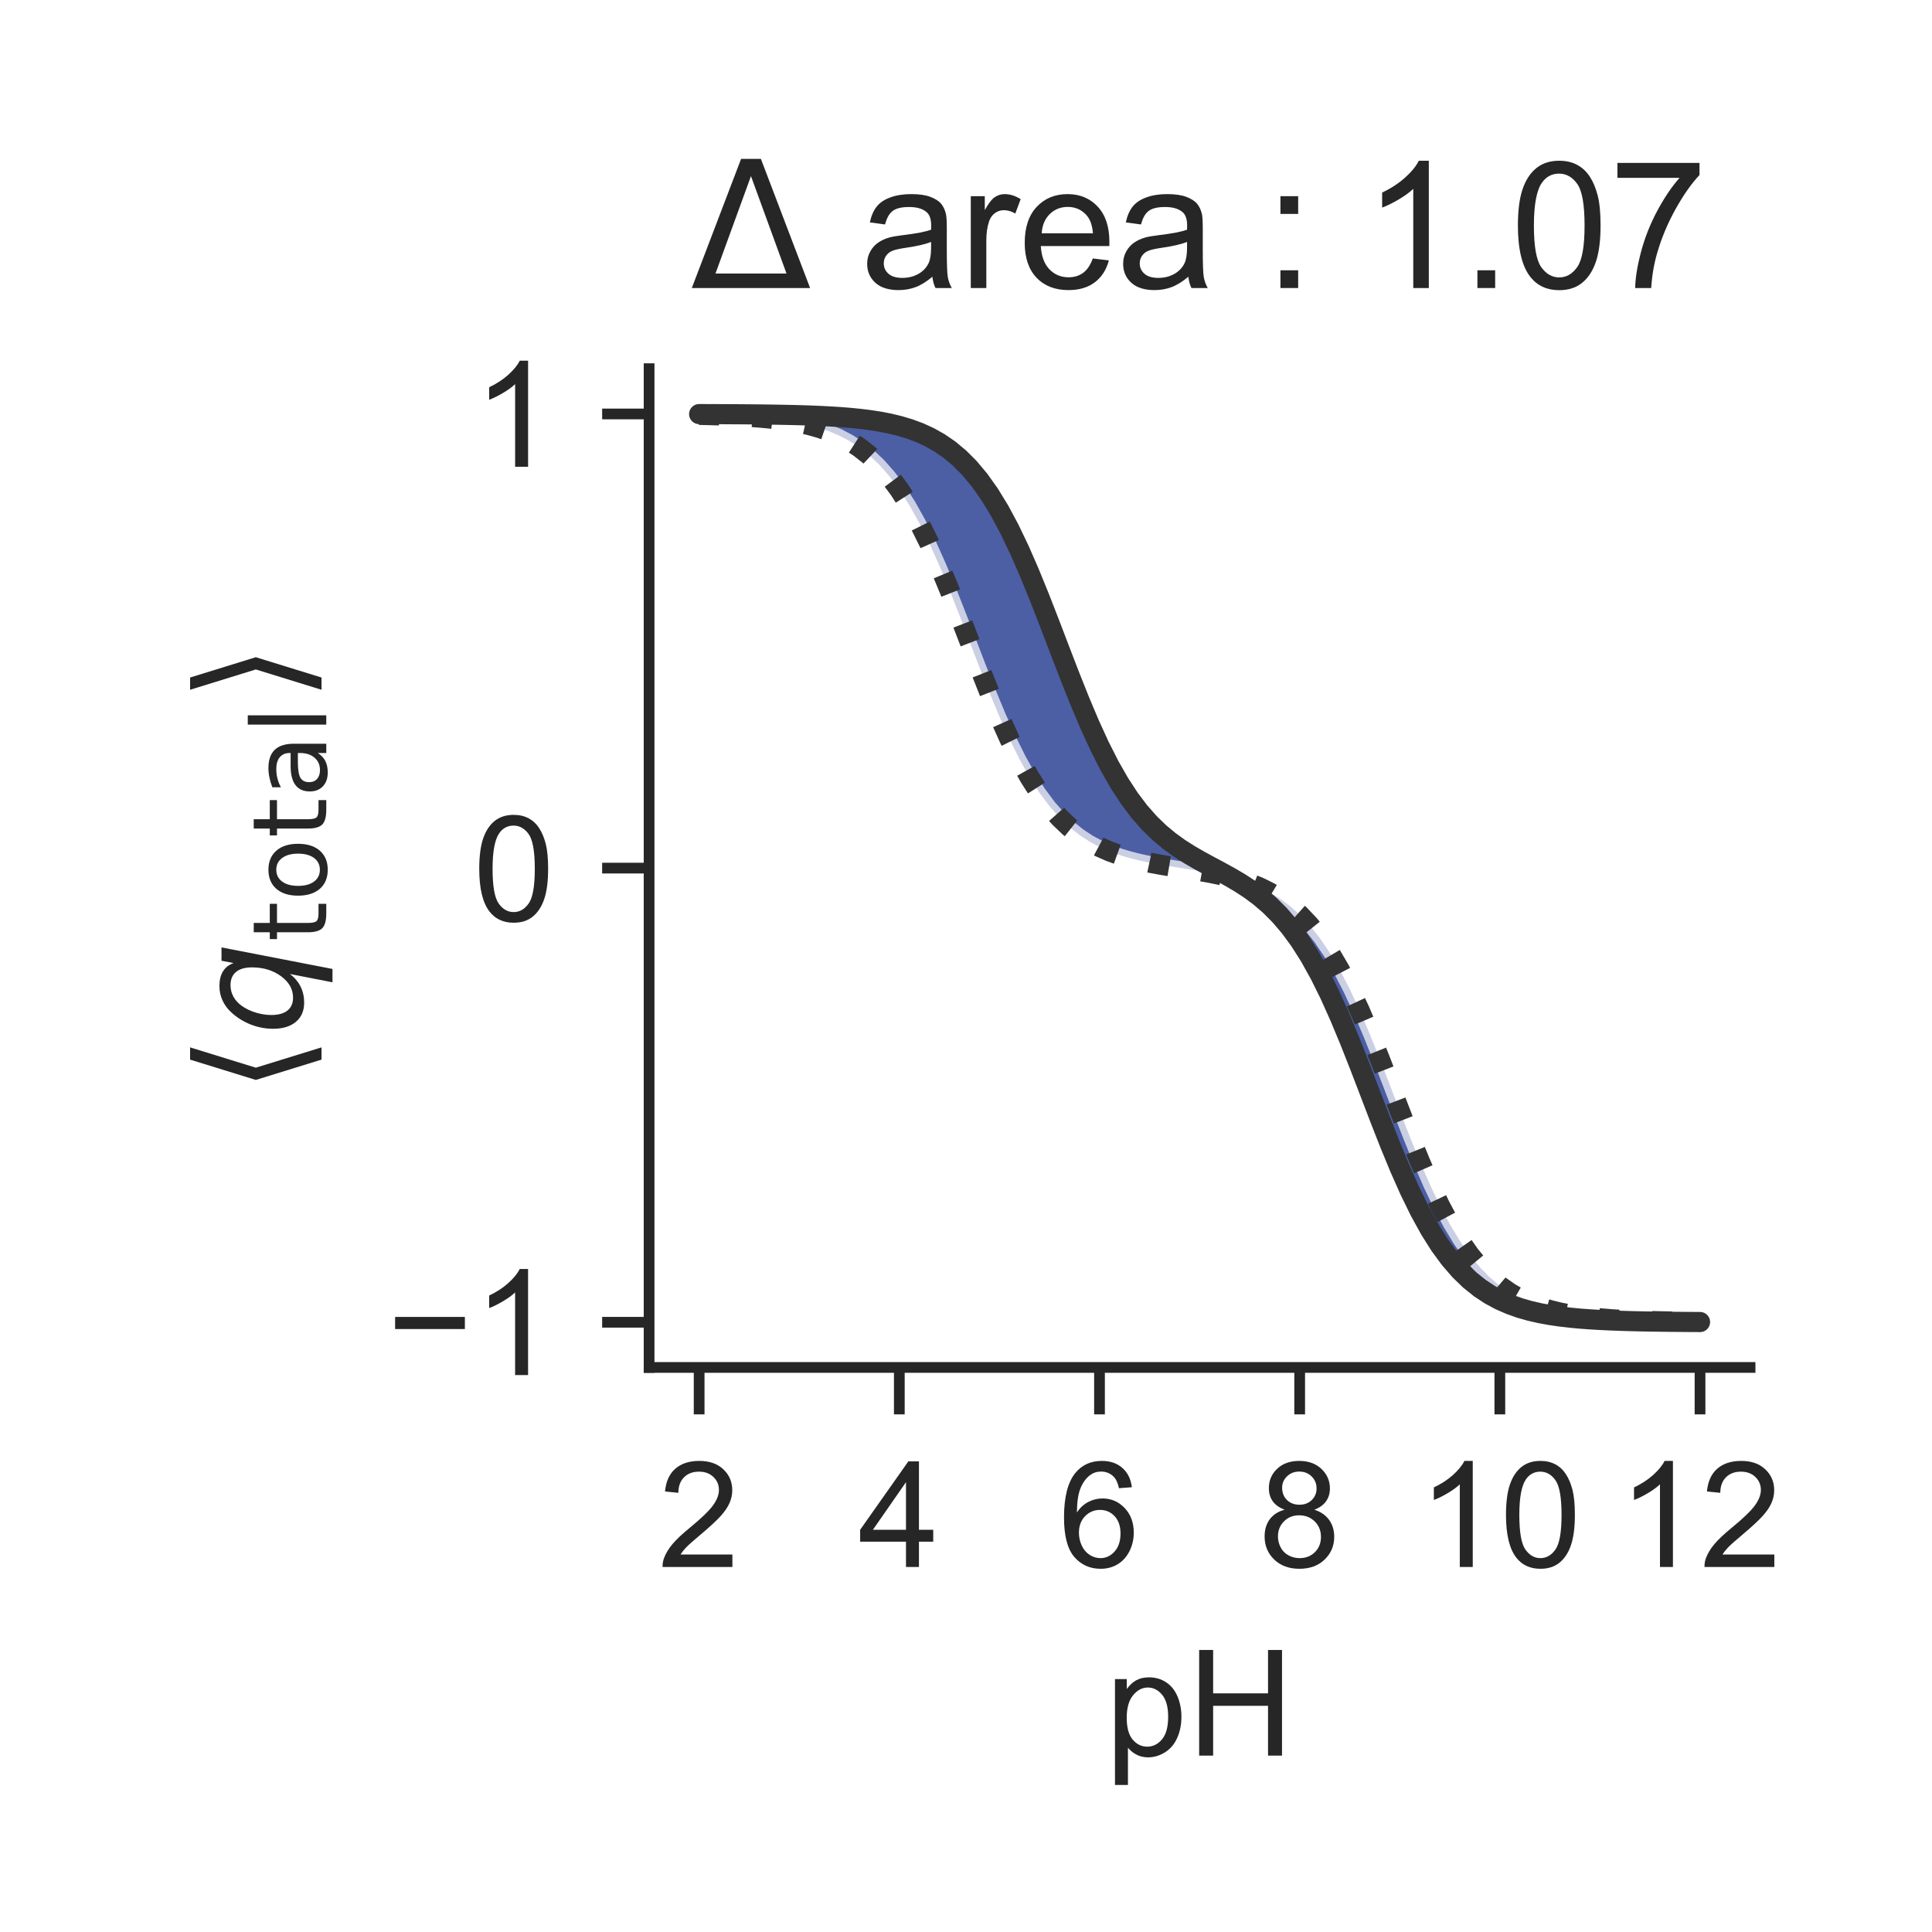 <?xml version="1.0" encoding="utf-8" standalone="no"?>
<!DOCTYPE svg PUBLIC "-//W3C//DTD SVG 1.1//EN"
  "http://www.w3.org/Graphics/SVG/1.1/DTD/svg11.dtd">
<!-- Created with matplotlib (http://matplotlib.org/) -->
<svg height="144pt" version="1.1" viewBox="0 0 144 144" width="144pt" xmlns="http://www.w3.org/2000/svg" xmlns:xlink="http://www.w3.org/1999/xlink">
 <defs>
  <style type="text/css">
*{stroke-linecap:butt;stroke-linejoin:round;}
  </style>
 </defs>
 <g id="figure_1">
  <g id="patch_1">
   <path d="M 0 144 
L 144 144 
L 144 0 
L 0 0 
z
" style="fill:#ffffff;"/>
  </g>
  <g id="axes_1">
   <g id="patch_2">
    <path d="M 48.38 101.92 
L 130.44 101.92 
L 130.44 27.48 
L 48.38 27.48 
z
" style="fill:#ffffff;"/>
   </g>
   <g id="matplotlib.axis_1">
    <g id="xtick_1">
     <g id="line2d_1">
      <defs>
       <path d="M 0 0 
L 0 3.5 
" id="mf8843aaba3" style="stroke:#262626;stroke-width:0.8;"/>
      </defs>
      <g>
       <use style="fill:#262626;stroke:#262626;stroke-width:0.8;" x="52.11" xlink:href="#mf8843aaba3" y="101.92"/>
      </g>
     </g>
     <g id="text_1">
      <!-- 2 -->
      <defs>
       <path d="M 50.344 8.453 
L 50.344 0 
L 3.031 0 
Q 2.938 3.172 4.047 6.109 
Q 5.859 10.938 9.828 15.625 
Q 13.812 20.312 21.344 26.469 
Q 33.016 36.031 37.109 41.625 
Q 41.219 47.219 41.219 52.203 
Q 41.219 57.422 37.469 61 
Q 33.734 64.594 27.734 64.594 
Q 21.391 64.594 17.578 60.781 
Q 13.766 56.984 13.719 50.25 
L 4.688 51.172 
Q 5.609 61.281 11.656 66.578 
Q 17.719 71.875 27.938 71.875 
Q 38.234 71.875 44.234 66.156 
Q 50.25 60.453 50.25 52 
Q 50.25 47.703 48.484 43.547 
Q 46.734 39.406 42.656 34.812 
Q 38.578 30.219 29.109 22.219 
Q 21.188 15.578 18.938 13.203 
Q 16.703 10.844 15.234 8.453 
z
" id="ArialMT-32"/>
      </defs>
      <g style="fill:#262626;" transform="translate(49.051 116.794)scale(0.11 -0.11)">
       <use xlink:href="#ArialMT-32"/>
      </g>
     </g>
    </g>
    <g id="xtick_2">
     <g id="line2d_2">
      <g>
       <use style="fill:#262626;stroke:#262626;stroke-width:0.8;" x="67.03" xlink:href="#mf8843aaba3" y="101.92"/>
      </g>
     </g>
     <g id="text_2">
      <!-- 4 -->
      <defs>
       <path d="M 32.328 0 
L 32.328 17.141 
L 1.266 17.141 
L 1.266 25.203 
L 33.938 71.578 
L 41.109 71.578 
L 41.109 25.203 
L 50.781 25.203 
L 50.781 17.141 
L 41.109 17.141 
L 41.109 0 
z
M 32.328 25.203 
L 32.328 57.469 
L 9.906 25.203 
z
" id="ArialMT-34"/>
      </defs>
      <g style="fill:#262626;" transform="translate(63.971 116.794)scale(0.11 -0.11)">
       <use xlink:href="#ArialMT-34"/>
      </g>
     </g>
    </g>
    <g id="xtick_3">
     <g id="line2d_3">
      <g>
       <use style="fill:#262626;stroke:#262626;stroke-width:0.8;" x="81.95" xlink:href="#mf8843aaba3" y="101.92"/>
      </g>
     </g>
     <g id="text_3">
      <!-- 6 -->
      <defs>
       <path d="M 49.75 54.047 
L 41.016 53.375 
Q 39.844 58.547 37.703 60.891 
Q 34.125 64.656 28.906 64.656 
Q 24.703 64.656 21.531 62.312 
Q 17.391 59.281 14.984 53.469 
Q 12.594 47.656 12.5 36.922 
Q 15.672 41.75 20.266 44.094 
Q 24.859 46.438 29.891 46.438 
Q 38.672 46.438 44.844 39.969 
Q 51.031 33.5 51.031 23.25 
Q 51.031 16.5 48.125 10.719 
Q 45.219 4.938 40.141 1.859 
Q 35.062 -1.219 28.609 -1.219 
Q 17.625 -1.219 10.688 6.859 
Q 3.766 14.938 3.766 33.5 
Q 3.766 54.25 11.422 63.672 
Q 18.109 71.875 29.438 71.875 
Q 37.891 71.875 43.281 67.141 
Q 48.688 62.406 49.75 54.047 
z
M 13.875 23.188 
Q 13.875 18.656 15.797 14.5 
Q 17.719 10.359 21.188 8.172 
Q 24.656 6 28.469 6 
Q 34.031 6 38.031 10.484 
Q 42.047 14.984 42.047 22.703 
Q 42.047 30.125 38.078 34.391 
Q 34.125 38.672 28.125 38.672 
Q 22.172 38.672 18.016 34.391 
Q 13.875 30.125 13.875 23.188 
z
" id="ArialMT-36"/>
      </defs>
      <g style="fill:#262626;" transform="translate(78.891 116.794)scale(0.11 -0.11)">
       <use xlink:href="#ArialMT-36"/>
      </g>
     </g>
    </g>
    <g id="xtick_4">
     <g id="line2d_4">
      <g>
       <use style="fill:#262626;stroke:#262626;stroke-width:0.8;" x="96.87" xlink:href="#mf8843aaba3" y="101.92"/>
      </g>
     </g>
     <g id="text_4">
      <!-- 8 -->
      <defs>
       <path d="M 17.672 38.812 
Q 12.203 40.828 9.562 44.531 
Q 6.938 48.25 6.938 53.422 
Q 6.938 61.234 12.547 66.547 
Q 18.172 71.875 27.484 71.875 
Q 36.859 71.875 42.578 66.422 
Q 48.297 60.984 48.297 53.172 
Q 48.297 48.188 45.672 44.5 
Q 43.062 40.828 37.75 38.812 
Q 44.344 36.672 47.781 31.875 
Q 51.219 27.094 51.219 20.453 
Q 51.219 11.281 44.719 5.031 
Q 38.234 -1.219 27.641 -1.219 
Q 17.047 -1.219 10.547 5.047 
Q 4.047 11.328 4.047 20.703 
Q 4.047 27.688 7.594 32.391 
Q 11.141 37.109 17.672 38.812 
z
M 15.922 53.719 
Q 15.922 48.641 19.188 45.406 
Q 22.469 42.188 27.688 42.188 
Q 32.766 42.188 36.016 45.375 
Q 39.266 48.578 39.266 53.219 
Q 39.266 58.062 35.906 61.359 
Q 32.562 64.656 27.594 64.656 
Q 22.562 64.656 19.234 61.422 
Q 15.922 58.203 15.922 53.719 
z
M 13.094 20.656 
Q 13.094 16.891 14.875 13.375 
Q 16.656 9.859 20.172 7.922 
Q 23.688 6 27.734 6 
Q 34.031 6 38.125 10.047 
Q 42.234 14.109 42.234 20.359 
Q 42.234 26.703 38.016 30.859 
Q 33.797 35.016 27.438 35.016 
Q 21.234 35.016 17.156 30.906 
Q 13.094 26.812 13.094 20.656 
z
" id="ArialMT-38"/>
      </defs>
      <g style="fill:#262626;" transform="translate(93.811 116.794)scale(0.11 -0.11)">
       <use xlink:href="#ArialMT-38"/>
      </g>
     </g>
    </g>
    <g id="xtick_5">
     <g id="line2d_5">
      <g>
       <use style="fill:#262626;stroke:#262626;stroke-width:0.8;" x="111.79" xlink:href="#mf8843aaba3" y="101.92"/>
      </g>
     </g>
     <g id="text_5">
      <!-- 10 -->
      <defs>
       <path d="M 37.25 0 
L 28.469 0 
L 28.469 56 
Q 25.297 52.984 20.141 49.953 
Q 14.984 46.922 10.891 45.406 
L 10.891 53.906 
Q 18.266 57.375 23.781 62.297 
Q 29.297 67.234 31.594 71.875 
L 37.25 71.875 
z
" id="ArialMT-31"/>
       <path d="M 4.156 35.297 
Q 4.156 48 6.766 55.734 
Q 9.375 63.484 14.516 67.672 
Q 19.672 71.875 27.484 71.875 
Q 33.25 71.875 37.594 69.547 
Q 41.938 67.234 44.766 62.859 
Q 47.609 58.5 49.219 52.219 
Q 50.828 45.953 50.828 35.297 
Q 50.828 22.703 48.234 14.969 
Q 45.656 7.234 40.5 3 
Q 35.359 -1.219 27.484 -1.219 
Q 17.141 -1.219 11.234 6.203 
Q 4.156 15.141 4.156 35.297 
z
M 13.188 35.297 
Q 13.188 17.672 17.312 11.828 
Q 21.438 6 27.484 6 
Q 33.547 6 37.672 11.859 
Q 41.797 17.719 41.797 35.297 
Q 41.797 52.984 37.672 58.781 
Q 33.547 64.594 27.391 64.594 
Q 21.344 64.594 17.719 59.469 
Q 13.188 52.938 13.188 35.297 
z
" id="ArialMT-30"/>
      </defs>
      <g style="fill:#262626;" transform="translate(105.673 116.794)scale(0.11 -0.11)">
       <use xlink:href="#ArialMT-31"/>
       <use x="55.615" xlink:href="#ArialMT-30"/>
      </g>
     </g>
    </g>
    <g id="xtick_6">
     <g id="line2d_6">
      <g>
       <use style="fill:#262626;stroke:#262626;stroke-width:0.8;" x="126.71" xlink:href="#mf8843aaba3" y="101.92"/>
      </g>
     </g>
     <g id="text_6">
      <!-- 12 -->
      <g style="fill:#262626;" transform="translate(120.593 116.794)scale(0.11 -0.11)">
       <use xlink:href="#ArialMT-31"/>
       <use x="55.615" xlink:href="#ArialMT-32"/>
      </g>
     </g>
    </g>
    <g id="text_7">
     <!-- pH -->
     <defs>
      <path d="M 6.594 -19.875 
L 6.594 51.859 
L 14.594 51.859 
L 14.594 45.125 
Q 17.438 49.078 21 51.047 
Q 24.562 53.031 29.641 53.031 
Q 36.281 53.031 41.359 49.609 
Q 46.438 46.188 49.016 39.953 
Q 51.609 33.734 51.609 26.312 
Q 51.609 18.359 48.75 11.984 
Q 45.906 5.609 40.453 2.219 
Q 35.016 -1.172 29 -1.172 
Q 24.609 -1.172 21.109 0.688 
Q 17.625 2.547 15.375 5.375 
L 15.375 -19.875 
z
M 14.547 25.641 
Q 14.547 15.625 18.594 10.844 
Q 22.656 6.062 28.422 6.062 
Q 34.281 6.062 38.453 11.016 
Q 42.625 15.969 42.625 26.375 
Q 42.625 36.281 38.547 41.203 
Q 34.469 46.141 28.812 46.141 
Q 23.188 46.141 18.859 40.891 
Q 14.547 35.641 14.547 25.641 
z
" id="ArialMT-70"/>
      <path d="M 8.016 0 
L 8.016 71.578 
L 17.484 71.578 
L 17.484 42.188 
L 54.688 42.188 
L 54.688 71.578 
L 64.156 71.578 
L 64.156 0 
L 54.688 0 
L 54.688 33.734 
L 17.484 33.734 
L 17.484 0 
z
" id="ArialMT-48"/>
     </defs>
     <g style="fill:#262626;" transform="translate(82.379 130.853)scale(0.11 -0.11)">
      <use xlink:href="#ArialMT-70"/>
      <use x="55.615" xlink:href="#ArialMT-48"/>
     </g>
    </g>
   </g>
   <g id="matplotlib.axis_2">
    <g id="ytick_1">
     <g id="line2d_7">
      <defs>
       <path d="M 0 0 
L -3.5 0 
" id="ma97e21032f" style="stroke:#262626;stroke-width:0.8;"/>
      </defs>
      <g>
       <use style="fill:#262626;stroke:#262626;stroke-width:0.8;" x="48.38" xlink:href="#ma97e21032f" y="98.554"/>
      </g>
     </g>
     <g id="text_8">
      <!-- −1 -->
      <defs>
       <path d="M 52.828 31.203 
L 5.562 31.203 
L 5.562 39.406 
L 52.828 39.406 
z
" id="ArialMT-2212"/>
      </defs>
      <g style="fill:#262626;" transform="translate(28.838 102.491)scale(0.11 -0.11)">
       <use xlink:href="#ArialMT-2212"/>
       <use x="58.398" xlink:href="#ArialMT-31"/>
      </g>
     </g>
    </g>
    <g id="ytick_2">
     <g id="line2d_8">
      <g>
       <use style="fill:#262626;stroke:#262626;stroke-width:0.8;" x="48.38" xlink:href="#ma97e21032f" y="64.704"/>
      </g>
     </g>
     <g id="text_9">
      <!-- 0 -->
      <g style="fill:#262626;" transform="translate(35.263 68.641)scale(0.11 -0.11)">
       <use xlink:href="#ArialMT-30"/>
      </g>
     </g>
    </g>
    <g id="ytick_3">
     <g id="line2d_9">
      <g>
       <use style="fill:#262626;stroke:#262626;stroke-width:0.8;" x="48.38" xlink:href="#ma97e21032f" y="30.855"/>
      </g>
     </g>
     <g id="text_10">
      <!-- 1 -->
      <g style="fill:#262626;" transform="translate(35.263 34.791)scale(0.11 -0.11)">
       <use xlink:href="#ArialMT-31"/>
      </g>
     </g>
    </g>
    <g id="text_11">
     <!-- $\langle q_\mathsf{total} \rangle$ -->
     <defs>
      <path d="M 8.938 31.344 
L 22.703 75.875 
L 31 75.875 
L 17.234 31.344 
L 31 -13.188 
L 22.703 -13.188 
z
" id="DejaVuSans-27e8"/>
      <path d="M 41.703 8.203 
Q 38.094 3.469 33.172 1.016 
Q 28.266 -1.422 22.312 -1.422 
Q 14.016 -1.422 9.297 4.172 
Q 4.594 9.766 4.594 19.578 
Q 4.594 27.484 7.5 34.859 
Q 10.406 42.234 15.828 48.094 
Q 19.344 51.906 23.906 53.953 
Q 28.469 56 33.5 56 
Q 39.547 56 43.453 53.609 
Q 47.359 51.219 49.125 46.391 
L 50.688 54.594 
L 59.719 54.594 
L 45.125 -20.609 
L 36.078 -20.609 
z
M 13.922 20.906 
Q 13.922 13.672 16.938 9.891 
Q 19.969 6.109 25.688 6.109 
Q 34.188 6.109 40.188 14.234 
Q 46.188 22.359 46.188 33.984 
Q 46.188 41.016 43.078 44.75 
Q 39.984 48.484 34.188 48.484 
Q 29.938 48.484 26.312 46.5 
Q 22.703 44.531 20.016 40.719 
Q 17.188 36.719 15.547 31.344 
Q 13.922 25.984 13.922 20.906 
z
" id="DejaVuSans-Oblique-71"/>
      <path d="M 18.312 70.219 
L 18.312 54.688 
L 36.812 54.688 
L 36.812 47.703 
L 18.312 47.703 
L 18.312 18.016 
Q 18.312 11.328 20.141 9.422 
Q 21.969 7.516 27.594 7.516 
L 36.812 7.516 
L 36.812 0 
L 27.594 0 
Q 17.188 0 13.234 3.875 
Q 9.281 7.766 9.281 18.016 
L 9.281 47.703 
L 2.688 47.703 
L 2.688 54.688 
L 9.281 54.688 
L 9.281 70.219 
z
" id="DejaVuSans-74"/>
      <path d="M 30.609 48.391 
Q 23.391 48.391 19.188 42.75 
Q 14.984 37.109 14.984 27.297 
Q 14.984 17.484 19.156 11.844 
Q 23.344 6.203 30.609 6.203 
Q 37.797 6.203 41.984 11.859 
Q 46.188 17.531 46.188 27.297 
Q 46.188 37.016 41.984 42.703 
Q 37.797 48.391 30.609 48.391 
z
M 30.609 56 
Q 42.328 56 49.016 48.375 
Q 55.719 40.766 55.719 27.297 
Q 55.719 13.875 49.016 6.219 
Q 42.328 -1.422 30.609 -1.422 
Q 18.844 -1.422 12.172 6.219 
Q 5.516 13.875 5.516 27.297 
Q 5.516 40.766 12.172 48.375 
Q 18.844 56 30.609 56 
z
" id="DejaVuSans-6f"/>
      <path d="M 34.281 27.484 
Q 23.391 27.484 19.188 25 
Q 14.984 22.516 14.984 16.5 
Q 14.984 11.719 18.141 8.906 
Q 21.297 6.109 26.703 6.109 
Q 34.188 6.109 38.703 11.406 
Q 43.219 16.703 43.219 25.484 
L 43.219 27.484 
z
M 52.203 31.203 
L 52.203 0 
L 43.219 0 
L 43.219 8.297 
Q 40.141 3.328 35.547 0.953 
Q 30.953 -1.422 24.312 -1.422 
Q 15.922 -1.422 10.953 3.297 
Q 6 8.016 6 15.922 
Q 6 25.141 12.172 29.828 
Q 18.359 34.516 30.609 34.516 
L 43.219 34.516 
L 43.219 35.406 
Q 43.219 41.609 39.141 45 
Q 35.062 48.391 27.688 48.391 
Q 23 48.391 18.547 47.266 
Q 14.109 46.141 10.016 43.891 
L 10.016 52.203 
Q 14.938 54.109 19.578 55.047 
Q 24.219 56 28.609 56 
Q 40.484 56 46.344 49.844 
Q 52.203 43.703 52.203 31.203 
z
" id="DejaVuSans-61"/>
      <path d="M 9.422 75.984 
L 18.406 75.984 
L 18.406 0 
L 9.422 0 
z
" id="DejaVuSans-6c"/>
      <path d="M 30.078 31.344 
L 16.312 -13.188 
L 8.016 -13.188 
L 21.781 31.344 
L 8.016 75.875 
L 16.312 75.875 
z
" id="DejaVuSans-27e9"/>
     </defs>
     <g style="fill:#262626;" transform="translate(22.528 81.475)rotate(-90)scale(0.11 -0.11)">
      <use transform="translate(0 0.125)" xlink:href="#DejaVuSans-27e8"/>
      <use transform="translate(39.014 0.125)" xlink:href="#DejaVuSans-Oblique-71"/>
      <use transform="translate(102.49 -16.281)scale(0.7)" xlink:href="#DejaVuSans-74"/>
      <use transform="translate(129.937 -16.281)scale(0.7)" xlink:href="#DejaVuSans-6f"/>
      <use transform="translate(172.764 -16.281)scale(0.7)" xlink:href="#DejaVuSans-74"/>
      <use transform="translate(200.21 -16.281)scale(0.7)" xlink:href="#DejaVuSans-61"/>
      <use transform="translate(243.105 -16.281)scale(0.7)" xlink:href="#DejaVuSans-6c"/>
      <use transform="translate(265.288 0.125)" xlink:href="#DejaVuSans-27e9"/>
     </g>
    </g>
   </g>
   <g id="PolyCollection_1">
    <defs>
     <path d="M 52.11 -113.078 
L 52.11 -113.078 
L 52.856 -113.061 
L 53.602 -113.039 
L 54.348 -113.011 
L 55.094 -112.977 
L 55.84 -112.933 
L 56.586 -112.879 
L 57.332 -112.81 
L 58.078 -112.725 
L 58.824 -112.617 
L 59.57 -112.483 
L 60.316 -112.316 
L 61.062 -112.108 
L 61.808 -111.849 
L 62.554 -111.53 
L 63.3 -111.136 
L 64.046 -110.655 
L 64.792 -110.068 
L 65.538 -109.361 
L 66.284 -108.515 
L 67.03 -107.515 
L 67.776 -106.35 
L 68.522 -105.013 
L 69.268 -103.507 
L 70.014 -101.844 
L 70.76 -100.05 
L 71.506 -98.16 
L 72.252 -96.219 
L 72.998 -94.279 
L 73.744 -92.388 
L 74.49 -90.593 
L 75.236 -88.93 
L 75.982 -87.423 
L 76.728 -86.084 
L 77.474 -84.917 
L 78.22 -83.915 
L 78.966 -83.066 
L 79.712 -82.354 
L 80.458 -81.762 
L 81.204 -81.274 
L 81.95 -80.873 
L 82.696 -80.543 
L 83.442 -80.272 
L 84.188 -80.048 
L 84.934 -79.861 
L 85.68 -79.702 
L 86.426 -79.563 
L 87.172 -79.437 
L 87.918 -79.319 
L 88.664 -79.202 
L 89.41 -79.08 
L 90.156 -78.948 
L 90.902 -78.798 
L 91.648 -78.623 
L 92.394 -78.414 
L 93.14 -78.163 
L 93.886 -77.859 
L 94.632 -77.488 
L 95.378 -77.036 
L 96.124 -76.488 
L 96.87 -75.826 
L 97.616 -75.034 
L 98.362 -74.095 
L 99.108 -72.995 
L 99.854 -71.725 
L 100.6 -70.284 
L 101.346 -68.681 
L 102.092 -66.935 
L 102.838 -65.078 
L 103.584 -63.152 
L 104.33 -61.205 
L 105.076 -59.289 
L 105.822 -57.452 
L 106.568 -55.733 
L 107.314 -54.162 
L 108.06 -52.756 
L 108.806 -51.523 
L 109.552 -50.458 
L 110.298 -49.552 
L 111.044 -48.791 
L 111.79 -48.158 
L 112.536 -47.637 
L 113.282 -47.21 
L 114.028 -46.862 
L 114.774 -46.581 
L 115.52 -46.354 
L 116.266 -46.171 
L 117.012 -46.024 
L 117.758 -45.907 
L 118.504 -45.813 
L 119.25 -45.739 
L 119.996 -45.679 
L 120.742 -45.631 
L 121.488 -45.593 
L 122.234 -45.563 
L 122.98 -45.539 
L 123.726 -45.52 
L 124.472 -45.505 
L 125.218 -45.493 
L 125.964 -45.483 
L 126.71 -45.476 
L 126.71 -45.476 
L 126.71 -45.464 
L 125.964 -45.468 
L 125.218 -45.474 
L 124.472 -45.481 
L 123.726 -45.49 
L 122.98 -45.501 
L 122.234 -45.515 
L 121.488 -45.533 
L 120.742 -45.556 
L 119.996 -45.584 
L 119.25 -45.619 
L 118.504 -45.664 
L 117.758 -45.719 
L 117.012 -45.79 
L 116.266 -45.877 
L 115.52 -45.987 
L 114.774 -46.124 
L 114.028 -46.295 
L 113.282 -46.508 
L 112.536 -46.773 
L 111.79 -47.099 
L 111.044 -47.501 
L 110.298 -47.994 
L 109.552 -48.592 
L 108.806 -49.314 
L 108.06 -50.175 
L 107.314 -51.192 
L 106.568 -52.376 
L 105.822 -53.732 
L 105.076 -55.257 
L 104.33 -56.937 
L 103.584 -58.745 
L 102.838 -60.646 
L 102.092 -62.594 
L 101.346 -64.538 
L 100.6 -66.428 
L 99.854 -68.22 
L 99.108 -69.881 
L 98.362 -71.386 
L 97.616 -72.726 
L 96.87 -73.9 
L 96.124 -74.915 
L 95.378 -75.787 
L 94.632 -76.532 
L 93.886 -77.171 
L 93.14 -77.724 
L 92.394 -78.209 
L 91.648 -78.647 
L 90.902 -79.057 
L 90.156 -79.455 
L 89.41 -79.861 
L 88.664 -80.292 
L 87.918 -80.766 
L 87.172 -81.304 
L 86.426 -81.924 
L 85.68 -82.646 
L 84.934 -83.491 
L 84.188 -84.477 
L 83.442 -85.618 
L 82.696 -86.924 
L 81.95 -88.397 
L 81.204 -90.028 
L 80.458 -91.797 
L 79.712 -93.67 
L 78.966 -95.607 
L 78.22 -97.558 
L 77.474 -99.472 
L 76.728 -101.303 
L 75.982 -103.011 
L 75.236 -104.568 
L 74.49 -105.958 
L 73.744 -107.176 
L 72.998 -108.226 
L 72.252 -109.118 
L 71.506 -109.866 
L 70.76 -110.487 
L 70.014 -111 
L 69.268 -111.418 
L 68.522 -111.759 
L 67.776 -112.035 
L 67.03 -112.257 
L 66.284 -112.436 
L 65.538 -112.58 
L 64.792 -112.694 
L 64.046 -112.786 
L 63.3 -112.859 
L 62.554 -112.918 
L 61.808 -112.964 
L 61.062 -113.002 
L 60.316 -113.031 
L 59.57 -113.055 
L 58.824 -113.073 
L 58.078 -113.088 
L 57.332 -113.1 
L 56.586 -113.109 
L 55.84 -113.117 
L 55.094 -113.123 
L 54.348 -113.127 
L 53.602 -113.131 
L 52.856 -113.134 
L 52.11 -113.136 
z
" id="ma99e9194df" style="stroke:#ffffff;stroke-opacity:0.7;"/>
    </defs>
    <g clip-path="url(#p42bc388992)">
     <use style="fill:#001c7f;fill-opacity:0.7;stroke:#ffffff;stroke-opacity:0.7;" x="0" xlink:href="#ma99e9194df" y="144"/>
    </g>
   </g>
   <g id="line2d_10">
    <path clip-path="url(#p42bc388992)" d="M 52.11 30.922 
L 52.856 30.939 
L 53.602 30.961 
L 54.348 30.989 
L 55.094 31.023 
L 55.84 31.067 
L 56.586 31.121 
L 57.332 31.19 
L 58.078 31.275 
L 58.824 31.383 
L 59.57 31.517 
L 60.316 31.684 
L 61.062 31.892 
L 61.808 32.151 
L 62.554 32.47 
L 63.3 32.864 
L 64.046 33.345 
L 64.792 33.932 
L 65.538 34.639 
L 66.284 35.485 
L 67.03 36.485 
L 67.776 37.65 
L 68.522 38.987 
L 69.268 40.493 
L 70.014 42.156 
L 70.76 43.95 
L 71.506 45.84 
L 72.252 47.781 
L 72.998 49.721 
L 73.744 51.612 
L 74.49 53.407 
L 75.236 55.07 
L 75.982 56.577 
L 76.728 57.916 
L 77.474 59.083 
L 78.22 60.085 
L 78.966 60.934 
L 79.712 61.646 
L 80.458 62.238 
L 81.204 62.726 
L 81.95 63.127 
L 82.696 63.457 
L 83.442 63.728 
L 84.188 63.952 
L 84.934 64.139 
L 85.68 64.298 
L 86.426 64.437 
L 87.172 64.563 
L 87.918 64.681 
L 88.664 64.798 
L 89.41 64.92 
L 90.156 65.052 
L 90.902 65.202 
L 91.648 65.377 
L 92.394 65.586 
L 93.14 65.837 
L 93.886 66.141 
L 94.632 66.512 
L 95.378 66.964 
L 96.124 67.512 
L 96.87 68.174 
L 97.616 68.966 
L 98.362 69.905 
L 99.108 71.005 
L 99.854 72.275 
L 100.6 73.716 
L 101.346 75.319 
L 102.092 77.065 
L 102.838 78.922 
L 103.584 80.848 
L 104.33 82.795 
L 105.076 84.711 
L 105.822 86.548 
L 106.568 88.267 
L 107.314 89.838 
L 108.06 91.244 
L 108.806 92.477 
L 109.552 93.542 
L 110.298 94.448 
L 111.044 95.209 
L 111.79 95.842 
L 112.536 96.363 
L 113.282 96.79 
L 114.028 97.138 
L 114.774 97.419 
L 115.52 97.646 
L 116.266 97.829 
L 117.012 97.976 
L 117.758 98.093 
L 118.504 98.187 
L 119.25 98.261 
L 119.996 98.321 
L 120.742 98.369 
L 121.488 98.407 
L 122.234 98.437 
L 122.98 98.461 
L 123.726 98.48 
L 124.472 98.495 
L 125.218 98.507 
L 125.964 98.517 
L 126.71 98.524 
" style="fill:none;stroke:#333333;stroke-dasharray:1.5,2.475;stroke-dashoffset:0;stroke-width:1.5;"/>
   </g>
   <g id="line2d_11">
    <path clip-path="url(#p42bc388992)" d="M 52.11 30.864 
L 52.856 30.866 
L 53.602 30.869 
L 54.348 30.873 
L 55.094 30.877 
L 55.84 30.883 
L 56.586 30.891 
L 57.332 30.9 
L 58.078 30.912 
L 58.824 30.927 
L 59.57 30.945 
L 60.316 30.969 
L 61.062 30.998 
L 61.808 31.036 
L 62.554 31.082 
L 63.3 31.141 
L 64.046 31.214 
L 64.792 31.306 
L 65.538 31.42 
L 66.284 31.564 
L 67.03 31.743 
L 67.776 31.965 
L 68.522 32.241 
L 69.268 32.582 
L 70.014 33 
L 70.76 33.513 
L 71.506 34.134 
L 72.252 34.882 
L 72.998 35.774 
L 73.744 36.824 
L 74.49 38.042 
L 75.236 39.432 
L 75.982 40.989 
L 76.728 42.697 
L 77.474 44.528 
L 78.22 46.442 
L 78.966 48.393 
L 79.712 50.33 
L 80.458 52.203 
L 81.204 53.972 
L 81.95 55.603 
L 82.696 57.076 
L 83.442 58.382 
L 84.188 59.523 
L 84.934 60.509 
L 85.68 61.354 
L 86.426 62.076 
L 87.172 62.696 
L 87.918 63.234 
L 88.664 63.708 
L 89.41 64.139 
L 90.156 64.545 
L 90.902 64.943 
L 91.648 65.353 
L 92.394 65.791 
L 93.14 66.276 
L 93.886 66.829 
L 94.632 67.468 
L 95.378 68.213 
L 96.124 69.085 
L 96.87 70.1 
L 97.616 71.274 
L 98.362 72.614 
L 99.108 74.119 
L 99.854 75.78 
L 100.6 77.572 
L 101.346 79.462 
L 102.092 81.406 
L 102.838 83.354 
L 103.584 85.255 
L 104.33 87.063 
L 105.076 88.743 
L 105.822 90.268 
L 106.568 91.624 
L 107.314 92.808 
L 108.06 93.825 
L 108.806 94.686 
L 109.552 95.408 
L 110.298 96.006 
L 111.044 96.499 
L 111.79 96.901 
L 112.536 97.227 
L 113.282 97.492 
L 114.028 97.705 
L 114.774 97.876 
L 115.52 98.013 
L 116.266 98.123 
L 117.012 98.21 
L 117.758 98.281 
L 118.504 98.336 
L 119.25 98.381 
L 119.996 98.416 
L 120.742 98.444 
L 121.488 98.467 
L 122.234 98.485 
L 122.98 98.499 
L 123.726 98.51 
L 124.472 98.519 
L 125.218 98.526 
L 125.964 98.532 
L 126.71 98.536 
" style="fill:none;stroke:#333333;stroke-linecap:round;stroke-width:1.5;"/>
   </g>
   <g id="patch_3">
    <path d="M 48.38 101.92 
L 48.38 27.48 
" style="fill:none;stroke:#262626;stroke-linecap:square;stroke-linejoin:miter;stroke-width:0.8;"/>
   </g>
   <g id="patch_4">
    <path d="M 48.38 101.92 
L 130.44 101.92 
" style="fill:none;stroke:#262626;stroke-linecap:square;stroke-linejoin:miter;stroke-width:0.8;"/>
   </g>
   <g id="text_12">
    <!-- $\Delta$ area : 1.07 -->
    <defs>
     <path d="M 34.188 63.188 
L 14.156 8.203 
L 54.25 8.203 
z
M 0.781 0 
L 28.609 72.906 
L 39.797 72.906 
L 67.578 0 
z
" id="DejaVuSans-394"/>
     <path id="ArialMT-20"/>
     <path d="M 40.438 6.391 
Q 35.547 2.25 31.031 0.531 
Q 26.516 -1.172 21.344 -1.172 
Q 12.797 -1.172 8.203 3 
Q 3.609 7.172 3.609 13.672 
Q 3.609 17.484 5.344 20.625 
Q 7.078 23.781 9.891 25.688 
Q 12.703 27.594 16.219 28.562 
Q 18.797 29.25 24.031 29.891 
Q 34.672 31.156 39.703 32.906 
Q 39.75 34.719 39.75 35.203 
Q 39.75 40.578 37.25 42.781 
Q 33.891 45.75 27.25 45.75 
Q 21.047 45.75 18.094 43.578 
Q 15.141 41.406 13.719 35.891 
L 5.125 37.062 
Q 6.297 42.578 8.984 45.969 
Q 11.672 49.359 16.75 51.188 
Q 21.828 53.031 28.516 53.031 
Q 35.156 53.031 39.297 51.469 
Q 43.453 49.906 45.406 47.531 
Q 47.359 45.172 48.141 41.547 
Q 48.578 39.312 48.578 33.453 
L 48.578 21.734 
Q 48.578 9.469 49.141 6.219 
Q 49.703 2.984 51.375 0 
L 42.188 0 
Q 40.828 2.734 40.438 6.391 
z
M 39.703 26.031 
Q 34.906 24.078 25.344 22.703 
Q 19.922 21.922 17.672 20.938 
Q 15.438 19.969 14.203 18.094 
Q 12.984 16.219 12.984 13.922 
Q 12.984 10.406 15.641 8.062 
Q 18.312 5.719 23.438 5.719 
Q 28.516 5.719 32.469 7.938 
Q 36.422 10.156 38.281 14.016 
Q 39.703 17 39.703 22.797 
z
" id="ArialMT-61"/>
     <path d="M 6.5 0 
L 6.5 51.859 
L 14.406 51.859 
L 14.406 44 
Q 17.438 49.516 20 51.266 
Q 22.562 53.031 25.641 53.031 
Q 30.078 53.031 34.672 50.203 
L 31.641 42.047 
Q 28.422 43.953 25.203 43.953 
Q 22.312 43.953 20.016 42.219 
Q 17.719 40.484 16.75 37.406 
Q 15.281 32.719 15.281 27.156 
L 15.281 0 
z
" id="ArialMT-72"/>
     <path d="M 42.094 16.703 
L 51.172 15.578 
Q 49.031 7.625 43.219 3.219 
Q 37.406 -1.172 28.375 -1.172 
Q 17 -1.172 10.328 5.828 
Q 3.656 12.844 3.656 25.484 
Q 3.656 38.578 10.391 45.797 
Q 17.141 53.031 27.875 53.031 
Q 38.281 53.031 44.875 45.953 
Q 51.469 38.875 51.469 26.031 
Q 51.469 25.25 51.422 23.688 
L 12.75 23.688 
Q 13.234 15.141 17.578 10.594 
Q 21.922 6.062 28.422 6.062 
Q 33.25 6.062 36.672 8.594 
Q 40.094 11.141 42.094 16.703 
z
M 13.234 30.906 
L 42.188 30.906 
Q 41.609 37.453 38.875 40.719 
Q 34.672 45.797 27.984 45.797 
Q 21.922 45.797 17.797 41.75 
Q 13.672 37.703 13.234 30.906 
z
" id="ArialMT-65"/>
     <path d="M 9.031 41.844 
L 9.031 51.859 
L 19.047 51.859 
L 19.047 41.844 
z
M 9.031 0 
L 9.031 10.016 
L 19.047 10.016 
L 19.047 0 
z
" id="ArialMT-3a"/>
     <path d="M 9.078 0 
L 9.078 10.016 
L 19.094 10.016 
L 19.094 0 
z
" id="ArialMT-2e"/>
     <path d="M 4.734 62.203 
L 4.734 70.656 
L 51.078 70.656 
L 51.078 63.812 
Q 44.234 56.547 37.516 44.484 
Q 30.812 32.422 27.156 19.672 
Q 24.516 10.688 23.781 0 
L 14.75 0 
Q 14.891 8.453 18.062 20.406 
Q 21.234 32.375 27.172 43.484 
Q 33.109 54.594 39.797 62.203 
z
" id="ArialMT-37"/>
    </defs>
    <g style="fill:#262626;" transform="translate(51.46 21.48)scale(0.132 -0.132)">
     <use transform="translate(0 0.094)" xlink:href="#DejaVuSans-394"/>
     <use transform="translate(68.408 0.094)" xlink:href="#ArialMT-20"/>
     <use transform="translate(96.191 0.094)" xlink:href="#ArialMT-61"/>
     <use transform="translate(151.807 0.094)" xlink:href="#ArialMT-72"/>
     <use transform="translate(185.107 0.094)" xlink:href="#ArialMT-65"/>
     <use transform="translate(240.723 0.094)" xlink:href="#ArialMT-61"/>
     <use transform="translate(296.338 0.094)" xlink:href="#ArialMT-20"/>
     <use transform="translate(324.121 0.094)" xlink:href="#ArialMT-3a"/>
     <use transform="translate(351.904 0.094)" xlink:href="#ArialMT-20"/>
     <use transform="translate(379.688 0.094)" xlink:href="#ArialMT-31"/>
     <use transform="translate(435.303 0.094)" xlink:href="#ArialMT-2e"/>
     <use transform="translate(463.086 0.094)" xlink:href="#ArialMT-30"/>
     <use transform="translate(518.701 0.094)" xlink:href="#ArialMT-37"/>
    </g>
   </g>
  </g>
 </g>
 <defs>
  <clipPath id="p42bc388992">
   <rect height="74.44" width="82.06" x="48.38" y="27.48"/>
  </clipPath>
 </defs>
</svg>

